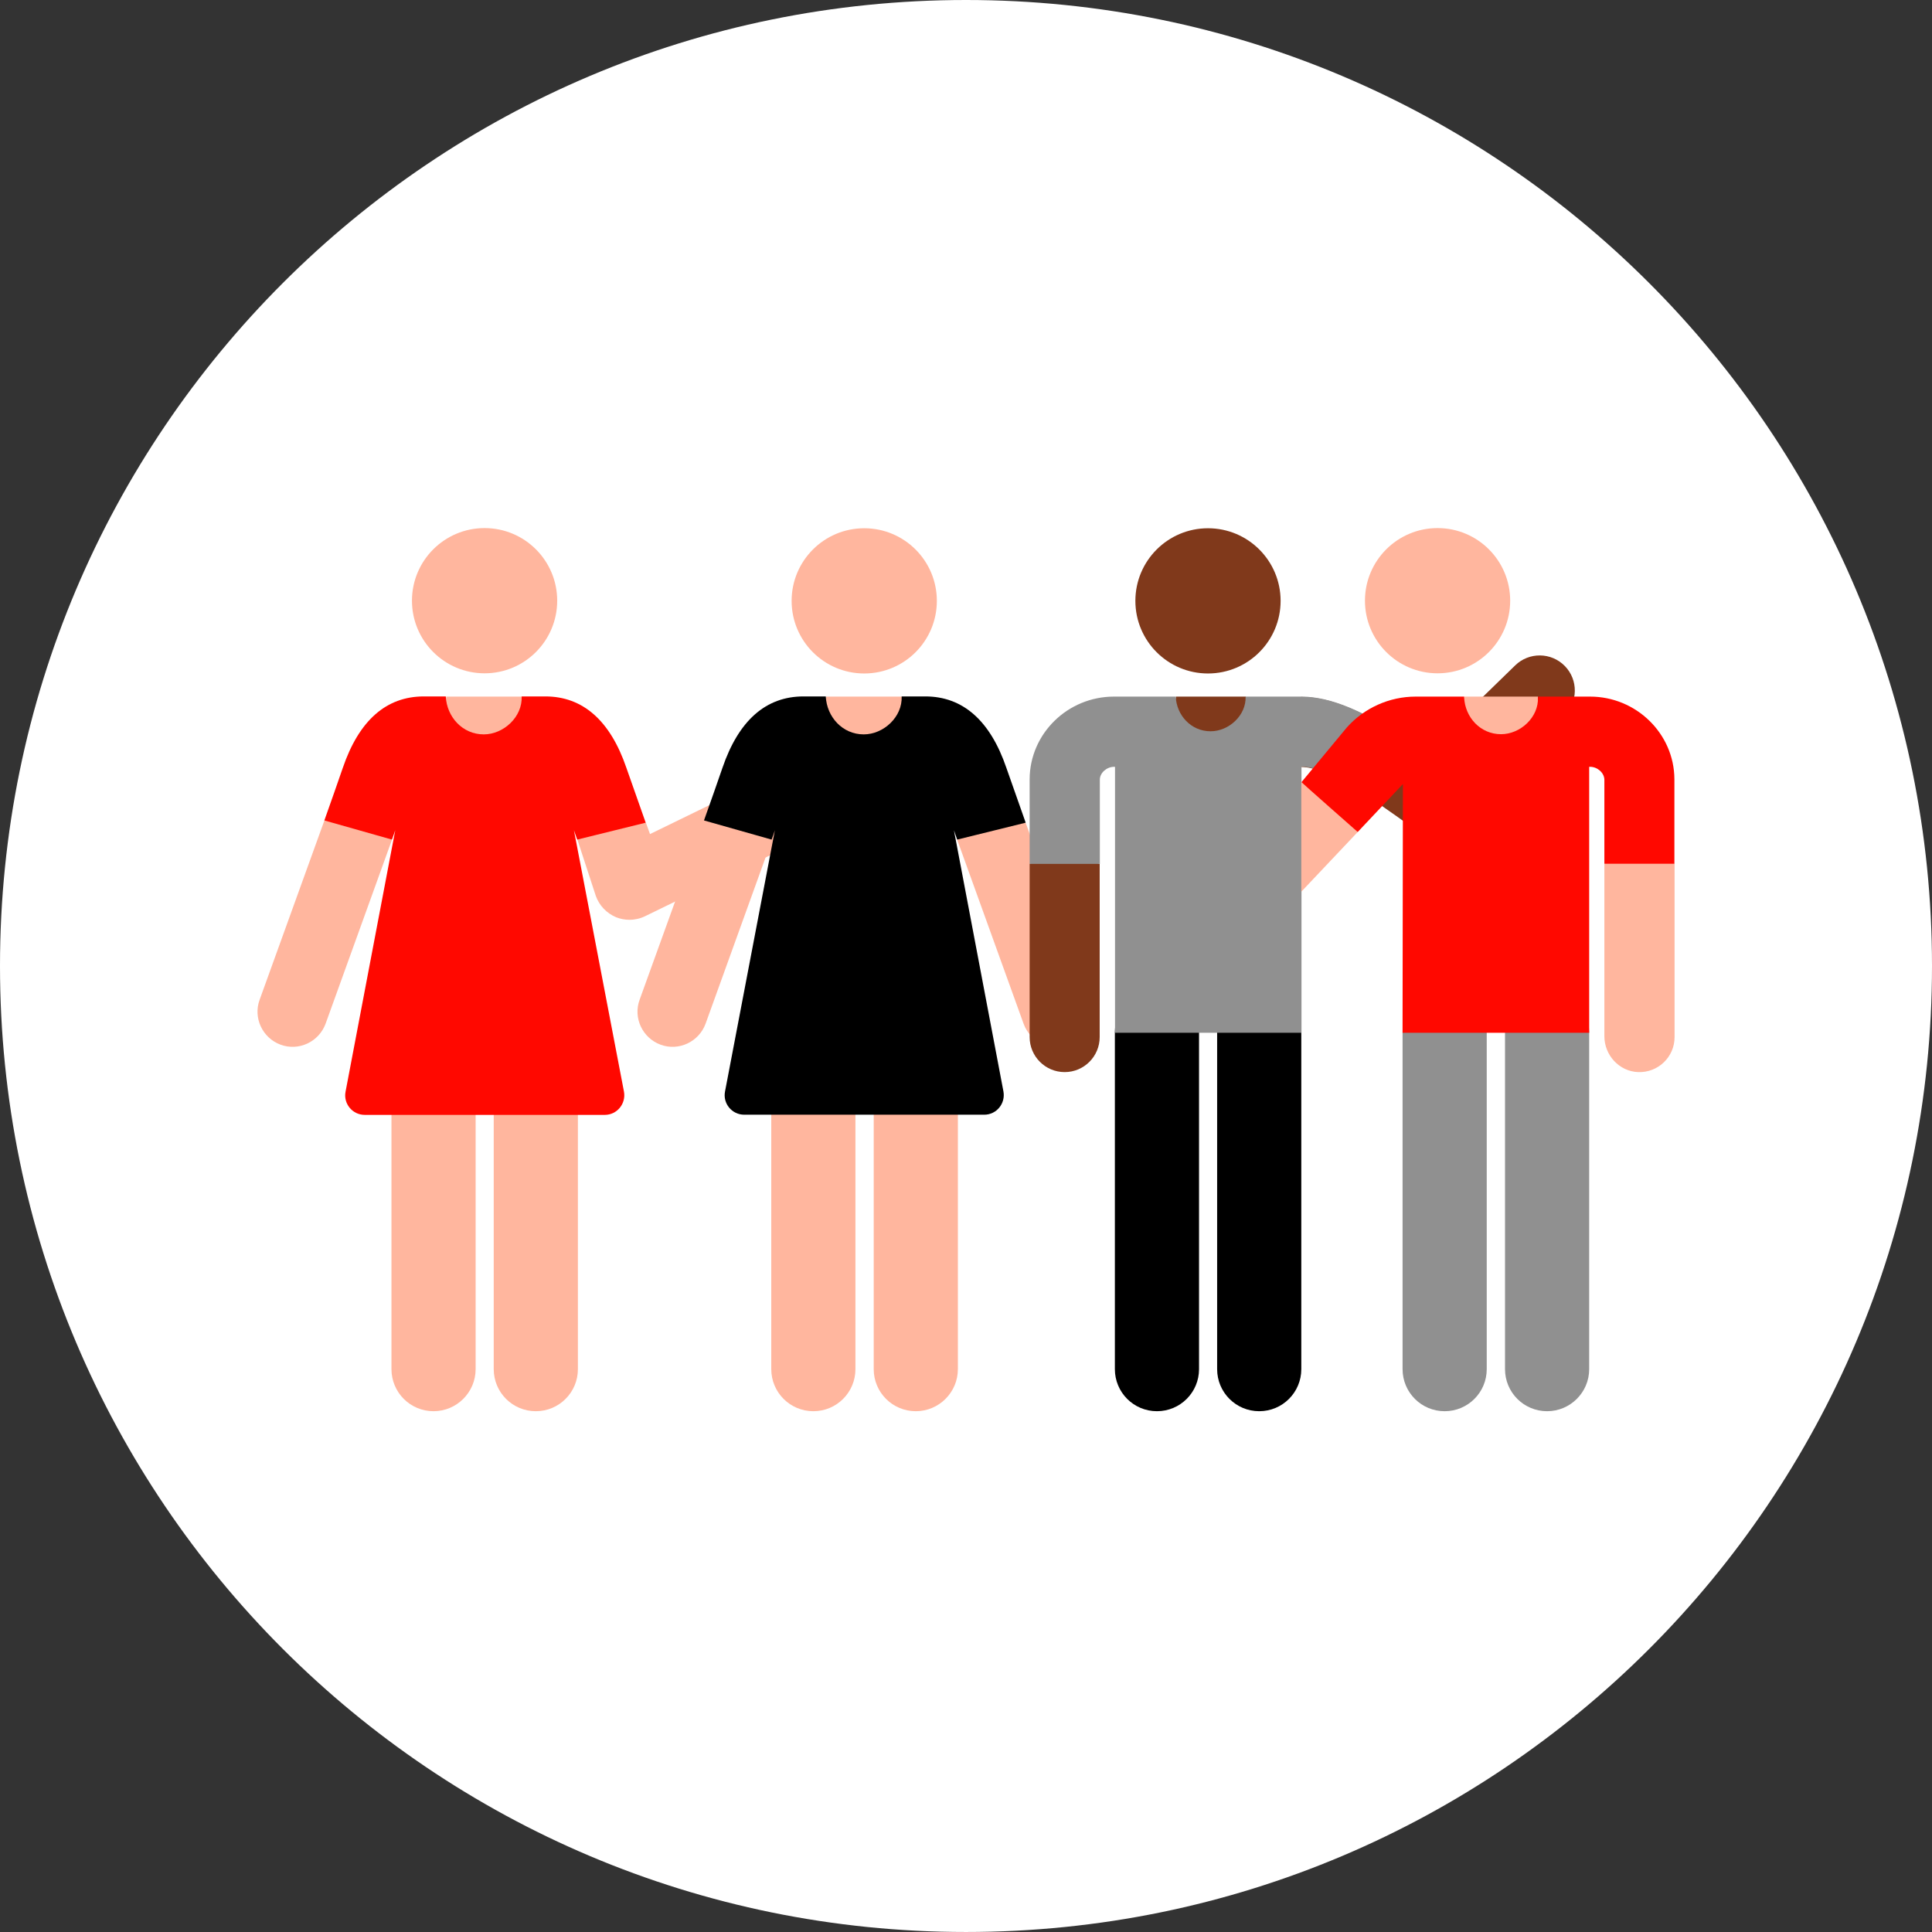 <svg width="150" height="150" viewBox="0 0 150 150" fill="none" xmlns="http://www.w3.org/2000/svg">
<rect x="0" y="0" width="150" height="150" fill="#333333" stroke="none"/>
<path d="M75 149.999C116.421 149.999 150 116.42 150 74.999C150 33.578 116.421 0 75 0C33.579 0 0 33.578 0 74.999C0 116.42 33.579 149.999 75 149.999Z" fill="white"/>
<g clip-path="url(#clip0)">
<path d="M61.943 62.266C61.273 60.887 59.599 60.311 58.22 60.98L50.466 64.757C49.823 62.962 50.145 63.873 50.145 63.873L46.824 62.895L44.828 65.186C44.828 65.186 46.181 69.323 46.261 69.565C46.529 70.314 47.105 70.904 47.828 71.212C48.163 71.346 48.524 71.413 48.872 71.413C49.288 71.413 49.703 71.319 50.091 71.131L60.644 65.989C62.036 65.319 62.612 63.659 61.943 62.266Z" fill="#FFB69E"/>
<path d="M33.66 109.566C31.852 109.566 30.393 108.106 30.393 106.298V80.184C30.393 78.376 31.852 76.917 33.66 76.917C35.468 76.917 36.928 78.376 36.928 80.184V106.298C36.928 108.106 35.455 109.566 33.66 109.566Z" fill="#FFB69E"/>
<path d="M41.601 109.566C39.793 109.566 38.333 108.106 38.333 106.298V80.184C38.333 78.376 39.793 76.917 41.601 76.917C43.408 76.917 44.868 78.376 44.868 80.184V106.298C44.868 108.106 43.408 109.566 41.601 109.566Z" fill="#FFB69E"/>
<path d="M37.623 52.276C40.737 52.276 43.261 49.752 43.261 46.638C43.261 43.524 40.737 41 37.623 41C34.51 41 31.985 43.524 31.985 46.638C31.985 49.752 34.51 52.276 37.623 52.276Z" fill="#FFB69E"/>
<path d="M37.57 58.075C39.311 58.075 40.691 56.588 40.57 54.847L40.517 54.084H34.638C34.638 54.084 34.611 54.392 34.584 54.834C34.437 56.588 35.816 58.075 37.57 58.075Z" fill="#FFB69E"/>
<path d="M25.182 63.712C25.182 63.712 20.201 77.506 20.16 77.613C19.638 79.019 20.375 80.586 21.781 81.108C23.187 81.631 24.754 80.894 25.276 79.488C25.316 79.381 30.432 65.199 30.432 65.199L28.048 63.699L25.182 63.712Z" fill="#FFB69E"/>
<path d="M44.56 64.462C44.641 64.703 44.735 64.944 44.815 65.186L50.132 63.873C49.569 62.279 49.047 60.806 48.632 59.614C47.373 55.932 45.243 54.07 42.337 54.07H40.503C40.57 55.664 39.097 57.017 37.557 57.017C35.909 57.017 34.691 55.664 34.61 54.07H32.91C29.99 54.07 27.874 55.932 26.616 59.614C26.227 60.766 25.718 62.172 25.183 63.699L30.432 65.186C30.526 64.944 30.606 64.69 30.687 64.462L26.83 84.751C26.642 85.688 27.366 86.559 28.316 86.559H46.958C47.908 86.559 48.618 85.688 48.444 84.751L44.56 64.462Z" fill="#FF0800"/>
<path d="M63.148 109.566C61.341 109.566 59.881 108.106 59.881 106.298V80.184C59.881 78.376 61.341 76.917 63.148 76.917C64.956 76.917 66.416 78.376 66.416 80.184V106.298C66.416 108.106 64.956 109.566 63.148 109.566Z" fill="#FFB69E"/>
<path d="M71.103 109.566C69.295 109.566 67.835 108.106 67.835 106.298V80.184C67.835 78.376 69.295 76.917 71.103 76.917C72.91 76.917 74.37 78.376 74.37 80.184V106.298C74.37 108.106 72.897 109.566 71.103 109.566Z" fill="#FFB69E"/>
<path d="M67.099 52.289C70.213 52.289 72.737 49.765 72.737 46.651C72.737 43.538 70.213 41.013 67.099 41.013C63.985 41.013 61.461 43.538 61.461 46.651C61.461 49.765 63.985 52.289 67.099 52.289Z" fill="#FFB69E"/>
<path d="M67.072 58.075C68.813 58.075 70.193 56.588 70.072 54.847L70.019 54.084H64.14C64.14 54.084 64.113 54.392 64.086 54.834C63.939 56.588 65.318 58.075 67.072 58.075Z" fill="#FFB69E"/>
<path d="M54.684 63.712C54.684 63.712 49.703 77.506 49.662 77.613C49.14 79.019 49.877 80.586 51.283 81.108C52.689 81.631 54.256 80.894 54.778 79.488C54.818 79.381 59.934 65.199 59.934 65.199L57.55 63.699L54.684 63.712Z" fill="#FFB69E"/>
<path d="M84.589 77.613C84.549 77.506 79.634 63.886 79.634 63.886L76.594 63.726L74.317 65.199C74.317 65.199 79.433 79.381 79.473 79.488C79.996 80.907 81.549 81.63 82.969 81.108C84.375 80.586 85.098 79.019 84.589 77.613Z" fill="#FFB69E"/>
<path d="M74.063 64.462C74.143 64.703 74.237 64.944 74.317 65.186L79.634 63.873C79.071 62.279 78.549 60.806 78.134 59.614C76.875 55.932 74.746 54.07 71.84 54.07H70.005C70.072 55.664 68.599 57.017 67.059 57.017C65.412 57.017 64.193 55.664 64.113 54.07H62.385C59.466 54.07 57.35 55.932 56.091 59.614C55.703 60.766 55.194 62.172 54.658 63.699L59.908 65.186C60.002 64.944 60.082 64.69 60.162 64.462L56.292 84.737C56.105 85.675 56.828 86.545 57.779 86.545H76.42C77.371 86.545 78.08 85.675 77.906 84.737L74.063 64.462Z" fill="black"/>
<path d="M111.024 64.596C110.475 64.596 109.913 64.422 109.431 64.087C106.806 62.199 103.11 59.548 101.034 59.548L99.722 56.829L101.034 54.111C104.436 54.111 108.078 56.695 110.716 58.396L117.64 51.66C118.711 50.615 120.439 50.629 121.497 51.713C122.541 52.785 122.528 54.512 121.443 55.57L112.926 63.86C112.404 64.328 111.721 64.596 111.024 64.596Z" fill="#80391B"/>
<path d="M108.118 56.695C105.921 55.356 103.43 54.084 101.047 54.084L99.734 56.802L101.047 59.521C102.6 59.521 105.038 60.994 107.274 62.521L108.118 56.695Z" fill="#909090"/>
<path d="M93.788 52.289C96.902 52.289 99.426 49.765 99.426 46.651C99.426 43.538 96.902 41.013 93.788 41.013C90.675 41.013 88.15 43.538 88.15 46.651C88.15 49.765 90.675 52.289 93.788 52.289Z" fill="#80391B"/>
<path d="M97.766 109.566C95.958 109.566 94.498 108.106 94.498 106.298V80.184C94.498 78.376 95.958 76.917 97.766 76.917C99.573 76.917 101.033 78.376 101.033 80.184V106.298C101.033 108.106 99.573 109.566 97.766 109.566Z" fill="black"/>
<path d="M89.825 109.566C88.017 109.566 86.558 108.106 86.558 106.298V80.184C86.558 78.376 88.017 76.917 89.825 76.917C91.633 76.917 93.093 78.376 93.093 80.184V106.298C93.093 108.106 91.633 109.566 89.825 109.566Z" fill="black"/>
<path d="M111.613 52.276C114.726 52.276 117.25 49.752 117.25 46.638C117.25 43.524 114.726 41 111.613 41C108.499 41 105.975 43.524 105.975 46.638C105.975 49.752 108.499 52.276 111.613 52.276Z" fill="#FFB69E"/>
<path d="M96.802 54.7L96.721 54.084H91.297L91.217 54.686C90.99 56.374 92.302 57.887 94.016 57.887C95.703 57.9 97.029 56.387 96.802 54.7Z" fill="#80391B"/>
<path d="M79.941 67.074V80.519C79.941 82.019 81.16 83.238 82.66 83.238C84.16 83.238 85.379 82.019 85.379 80.519V67.074L82.285 66.123L79.941 67.074Z" fill="#80391B"/>
<path d="M96.708 54.084C96.761 55.543 95.409 56.776 93.989 56.776C92.476 56.776 91.351 55.543 91.284 54.084H86.49C82.888 54.084 79.955 56.963 79.941 60.498V60.512V67.074H85.392V60.525C85.392 60.003 85.927 59.534 86.503 59.534H86.57V80.184H101.047V54.084H96.708Z" fill="#909090"/>
<path d="M112.162 109.566C110.354 109.566 108.895 108.106 108.895 106.298V80.184C108.895 78.376 110.354 76.917 112.162 76.917C113.97 76.917 115.43 78.376 115.43 80.184V106.298C115.43 108.106 113.97 109.566 112.162 109.566Z" fill="#909090"/>
<path d="M120.116 109.566C118.308 109.566 116.849 108.106 116.849 106.298V80.184C116.849 78.376 118.308 76.917 120.116 76.917C121.924 76.917 123.384 78.376 123.384 80.184V106.298C123.384 108.106 121.911 109.566 120.116 109.566Z" fill="#909090"/>
<path d="M119.487 55.249L119.407 54.084H113.675L113.581 55.222C113.434 56.95 114.8 58.436 116.541 58.436C118.242 58.436 119.608 56.976 119.487 55.249Z" fill="#FFB69E"/>
<path d="M124.563 67.047V80.452C124.563 81.925 125.715 83.184 127.188 83.238C128.742 83.291 130.014 82.059 130.014 80.519V67.047L127.295 66.002L124.563 67.047Z" fill="#FFB69E"/>
<path d="M105.413 64.596L104.114 61.57L101.034 60.726C101.034 60.753 101.034 69.23 101.034 69.23L105.413 64.596Z" fill="#FFB69E"/>
<path d="M130 60.498C129.986 56.963 127.04 54.084 123.451 54.084H119.407C119.407 54.097 119.407 54.124 119.407 54.137C119.474 55.691 118.041 57.003 116.541 57.003C114.934 57.003 113.742 55.691 113.675 54.137C113.675 54.124 113.675 54.097 113.675 54.084H109.912C107.863 54.084 105.908 54.968 104.556 56.494L101.047 60.726C101.047 60.753 105.413 64.596 105.413 64.596L108.921 60.873L108.894 80.184H123.384V59.534H123.451C124.027 59.534 124.549 60.003 124.563 60.525V67.06H130V60.525C130 60.512 130 60.498 130 60.498Z" fill="#FF0800"/>
</g>
<defs>
<clipPath id="clip0">
<rect x="20" y="41" width="110" height="68.566" fill="white"/>
</clipPath>
</defs>
</svg>
